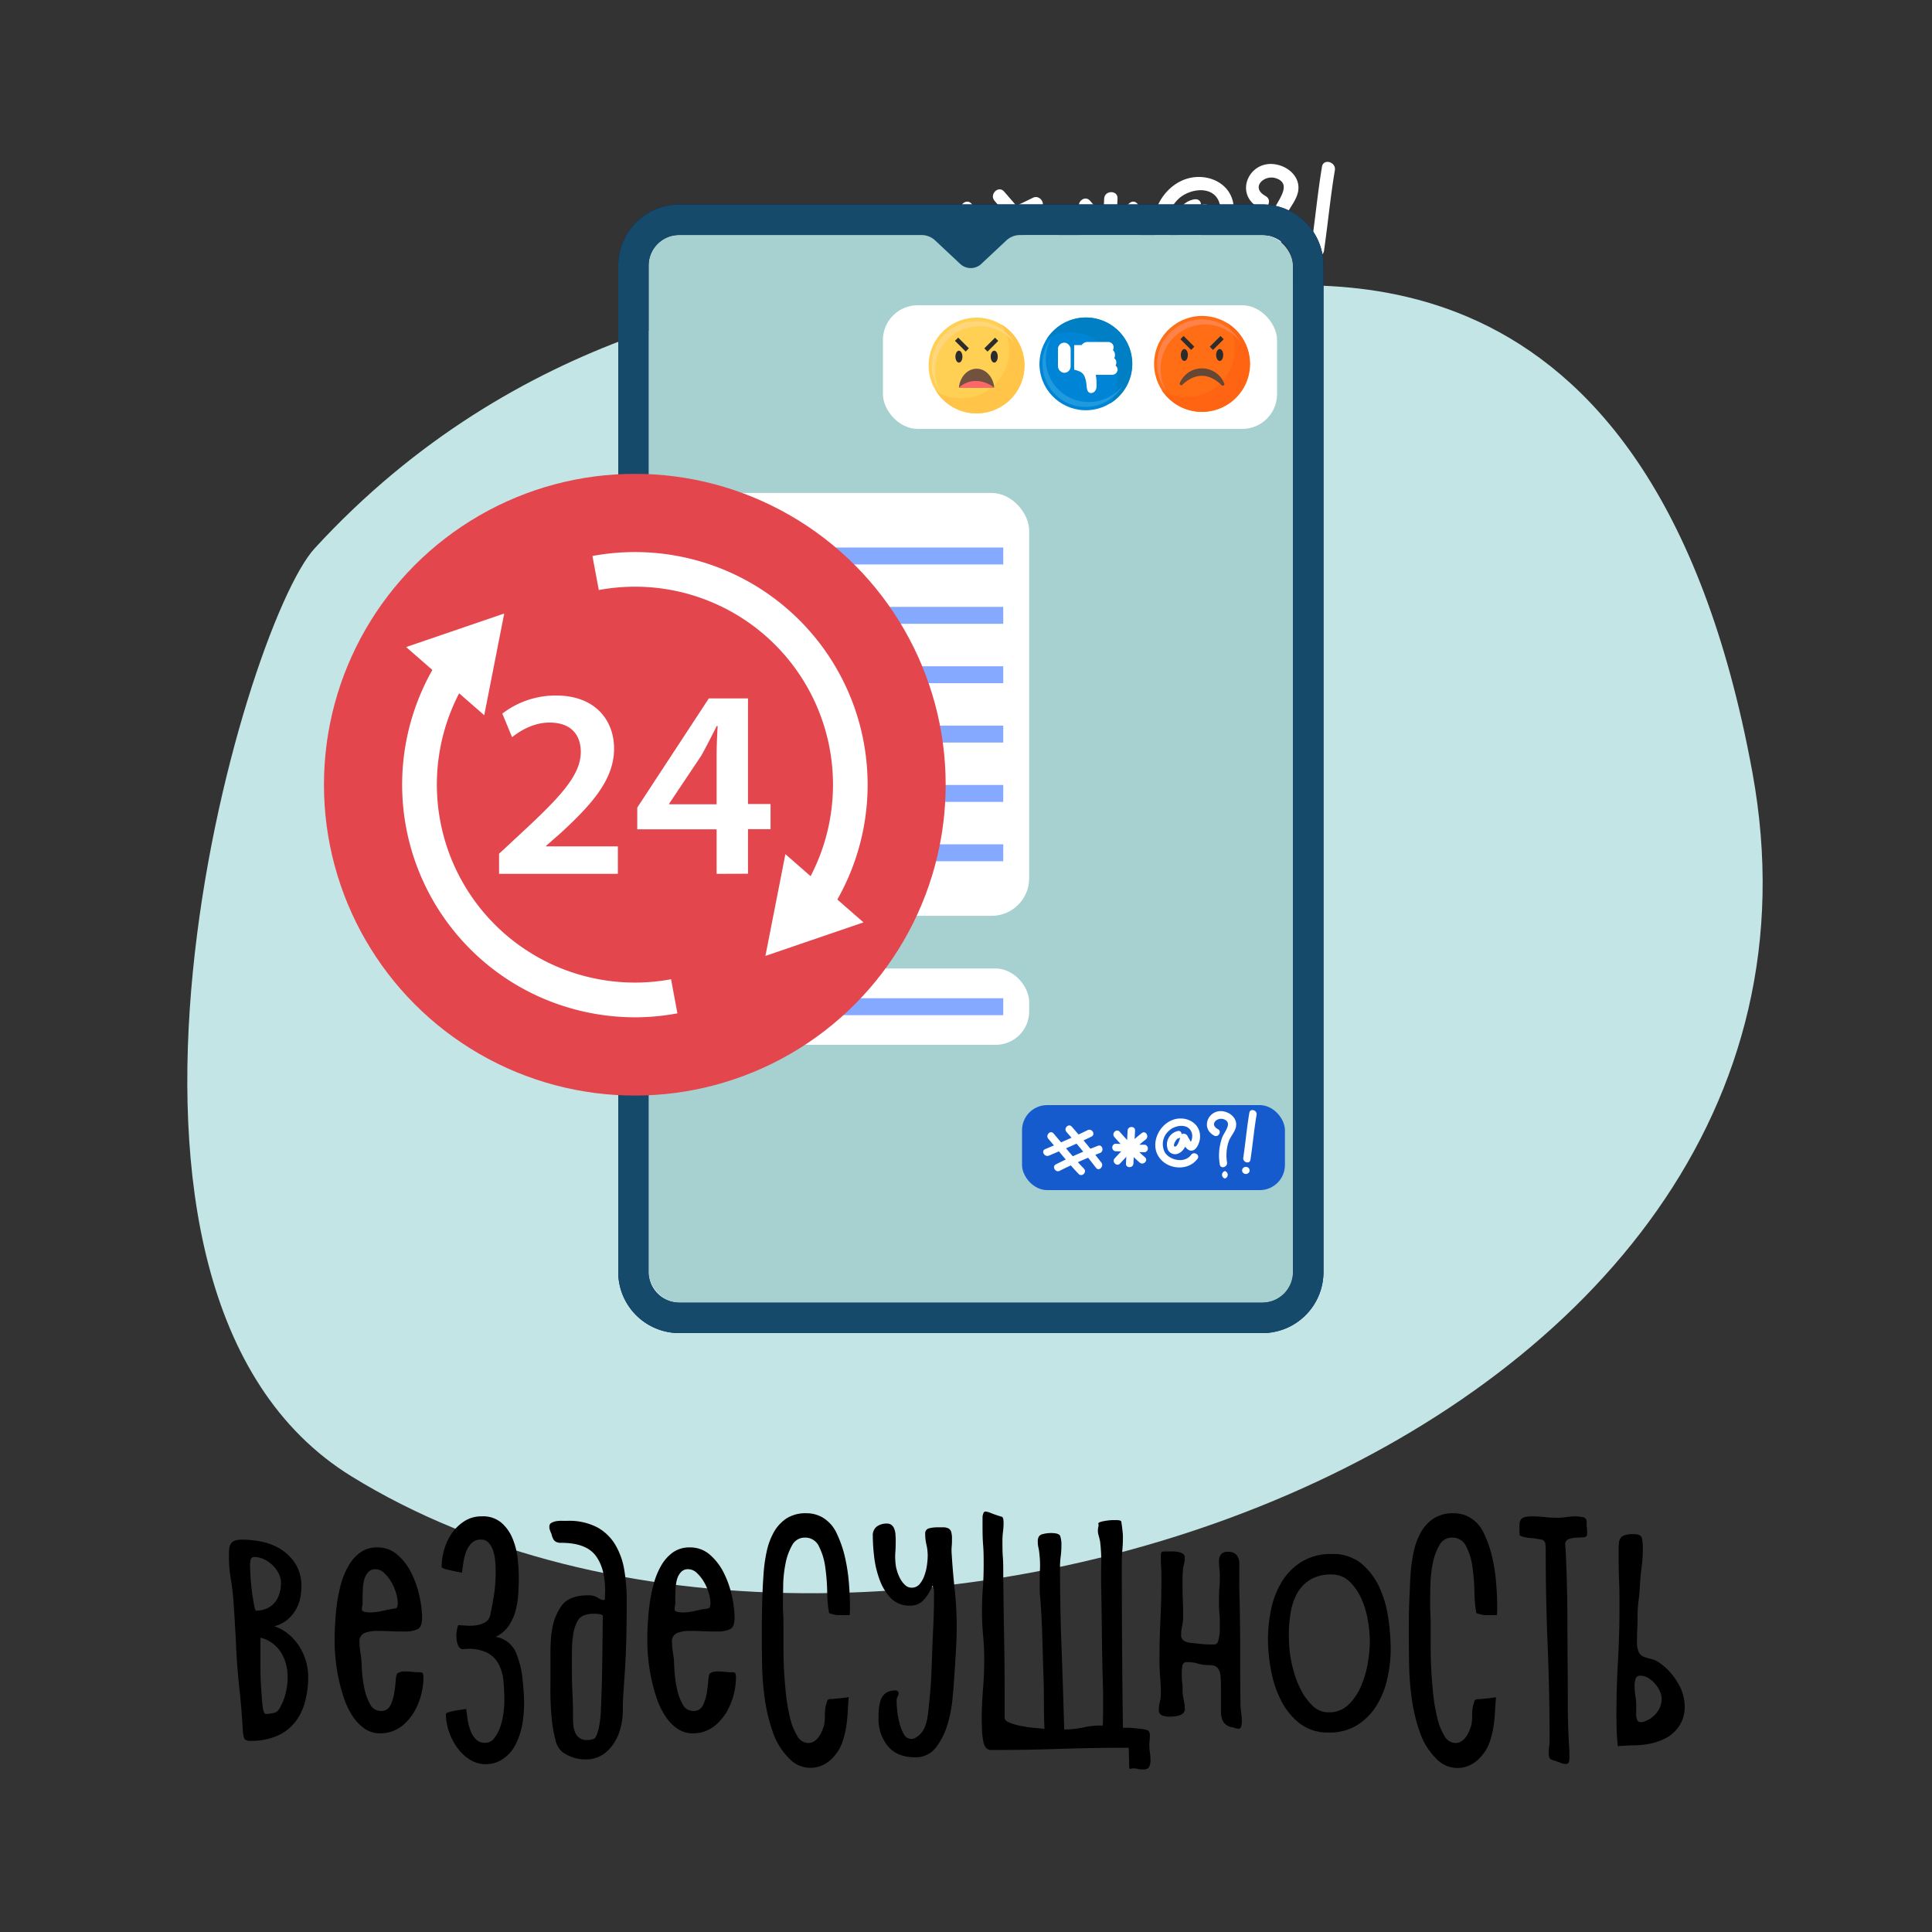 <svg id="Layer_1" data-name="Layer 1" xmlns="http://www.w3.org/2000/svg" viewBox="0 0 500 500"><rect x="0" y="0" width="500" height="500" fill="#333333" stroke="none"/><defs><style>.cls-2{fill:#fff}.cls-7{fill:#84a9ff}.cls-12{fill:#2c2c2c}</style></defs><path d="M316.26 74.43c-13.78-.34-74.85-2.16-90.22-.81-26.93 2.38-92.11 11.09-144.61 68.3C62.69 162.34 12.89 334 91 382.1c131.42 81 394.39-7.86 362.52-182.2C427.11 55.64 336.74 74.93 316.26 74.43z" fill="#c4e5e5"/><path class="cls-2" d="M249.06 55.19c4.7 5.42 9 11.13 14 16.29 1.56 1.6 4-.85 2.45-2.45-5-5.16-9.34-10.86-14.05-16.28-1.46-1.69-3.9.77-2.44 2.44zM257.41 52q7.11 8.11 13.7 16.63c1.36 1.76 3.79-.71 2.44-2.45q-6.6-8.54-13.7-16.62c-1.47-1.68-3.91.78-2.44 2.44z"/><path class="cls-2" d="M249.37 63c6.62-2.8 13.21-5.61 19.65-8.8 2-1 .25-4-1.74-3-6.45 3.19-13 6-19.65 8.79-2 .86-.29 3.85 1.74 3zM254.32 69.93A202.23 202.23 0 0 1 273 61.7c2.06-.79 1.17-4.14-.92-3.34-6.66 2.55-13.1 5.38-19.48 8.58-2 1-.24 4 1.75 3zM280 61c4.62.15 9.23.45 13.85.47a1.73 1.73 0 0 0 0-3.46c-4.62 0-9.23-.32-13.85-.47-2.22-.07-2.22 3.38 0 3.46z"/><path class="cls-2" d="M288.46 66.66c.29-5.08.48-10.18.76-15.27.12-2.22-3.34-2.21-3.46 0-.28 5.09-.47 10.19-.75 15.27-.13 2.23 3.33 2.22 3.45 0z"/><path class="cls-2" d="M279.64 54.38a124.65 124.65 0 0 0 11.72 11.83c1.67 1.45 4.13-1 2.44-2.44a128.19 128.19 0 0 1-11.71-11.83c-1.49-1.67-3.92.78-2.45 2.44z"/><path class="cls-2" d="M282.26 66.66a99.94 99.94 0 0 1 11.86-11.14c1.76-1.33 0-4.34-1.74-3a104.49 104.49 0 0 0-12.57 11.69c-1.53 1.61.91 4.06 2.45 2.44zM309.23 51.57c-3.79.49-6.61 5.26-4.69 8.91a3.73 3.73 0 0 0 4.73 1.52c2.58-1 4-4.46 4.43-7h-3.33c.74 1.84 2.44 5.68 4.88 5.69s3.85-3.76 4-5.77c.64-7.41-7.27-11-13.46-8.14-5.91 2.75-9.35 10.66-5.78 16.49 3.8 6.2 13.71 7.22 18.11 1.14 1.31-1.81-1.69-3.53-3-1.75-2.9 4-9.81 2.64-12.13-1.13-2-3.32-.71-7.35 1.87-9.93 2.88-2.88 9.41-3.81 10.78 1.11.45 1.62 0 2.72-.64 4.16-.48.47-.25.59.67.37a7 7 0 0 1-.82-1.06c-.29-.73-.87-1.36-1.18-2.1-.55-1.38-3-1.9-3.33 0-.1.6-1.39 5.36-2.76 4.69-1-.47.89-3.62 1.62-3.72 2.18-.28 2.21-3.74 0-3.46zM330.71 73.59a1.73 1.73 0 0 0 0-3.46 1.73 1.73 0 0 0 0 3.46zM327.55 50.74c-4.07-2.22-.36-5.61 2.63-4.62 4.4 1.45.52 5.72-.54 8.24-1.71 4.07-1.76 8.47-1.17 12.76.3 2.2 3.63 1.27 3.33-.92a20.78 20.78 0 0 1 .75-9.75c.85-2.39 2.9-4.32 3.39-6.85.68-3.57-2.22-6.32-5.51-7-7.05-1.52-11.27 7.54-4.63 11.16 2 1.07 3.7-1.92 1.75-3zM342.24 70.13v-.57a1.74 1.74 0 0 0-1.73-1.73 1.76 1.76 0 0 0-1.73 1.73v.57a1.73 1.73 0 0 0 3.46 0zM342.65 64.9c1-6.93 1.65-13.92 2.81-20.83.37-2.18-3-3.12-3.33-.92-1.16 6.91-1.78 13.9-2.82 20.83-.33 2.18 3 3.12 3.34.92z"/><path d="M71 420.87a11.4 11.4 0 0 1 3.76 2.13 13.34 13.34 0 0 1 2.73 3.13 14.84 14.84 0 0 1 2.27 7.87 25 25 0 0 1-.76 6.2 14.66 14.66 0 0 1-2.48 5.29 12.14 12.14 0 0 1-4.64 3.68 16.89 16.89 0 0 1-7.17 1.36c-.91 0-1.44-.28-1.58-.86a10.72 10.72 0 0 1-.29-1.94c-.1-1.59-.21-3.14-.32-4.65s-.26-3.06-.4-4.64q-.72-6-1-12.1t-.72-12.17q-.21-2.88-.68-5.65a32.67 32.67 0 0 1-.47-5.58c0-.77 0-1.43.07-2a3.16 3.16 0 0 1 .4-1.37 2 2 0 0 1 1-.82 5.1 5.1 0 0 1 2-.29 23.87 23.87 0 0 1 5.65.68 14.26 14.26 0 0 1 4.89 2.2 12 12 0 0 1 3.46 3.81 11.05 11.05 0 0 1 1.28 5.64 13 13 0 0 1-.43 3.31 10.2 10.2 0 0 1-1.33 3 9.24 9.24 0 0 1-2.2 2.34 8.51 8.51 0 0 1-3.04 1.43zm-6.27-15.26q0 1.14.15 3.06c.09 1.27.22 2.5.39 3.7s.34 2.25.51 3.14.34 1.33.54 1.33a6.92 6.92 0 0 0 2.3-.4 5.61 5.61 0 0 0 2.09-1.29 6.28 6.28 0 0 0 1.47-2.31 9.3 9.3 0 0 0 .54-3.35 5.65 5.65 0 0 0-.68-2.44 8.21 8.21 0 0 0-3.85-3.57 5.89 5.89 0 0 0-2.38-.54c-.57 0-.9.34-1 1s-.1 1.23-.1 1.67zm7.49 36.72a14.63 14.63 0 0 0 1.8-4.54 15.54 15.54 0 0 0 .32-5.47 11.29 11.29 0 0 0-1.9-5.08 8.73 8.73 0 0 0-4.76-3.35h-.28v6c0 2.16 0 4.25.14 6.26s.23 3.76.4 5.22.44 2.2.82 2.2a8.92 8.92 0 0 0 2-.25 2 2 0 0 0 1.44-.99zM101.21 448.16a9.43 9.43 0 0 1-2.73.43 7.1 7.1 0 0 1-4.18-1.26 11.84 11.84 0 0 1-3.13-3.33 20.38 20.38 0 0 1-2.2-4.65 46.52 46.52 0 0 1-2.16-10.29c-.14-1.63-.21-3-.21-4.18s0-2.71.11-4.39.22-3.42.46-5.22a41.36 41.36 0 0 1 1.08-5.36 19.3 19.3 0 0 1 2-4.76 10.75 10.75 0 0 1 3-3.38 7.36 7.36 0 0 1 4.39-1.3 7.69 7.69 0 0 1 5.22 1.91 15 15 0 0 1 3.6 4.72 24.72 24.72 0 0 1 2.09 6 26.57 26.57 0 0 1 .69 5.55c0 1.63-.41 2.64-1.23 3a7.55 7.55 0 0 1-3.24.58c-1.25 0-2.48 0-3.71-.07s-2.46-.08-3.7-.08a8.51 8.51 0 0 0-2.92.51 2.27 2.27 0 0 0-1.4 2.45 13 13 0 0 0 .14 2c.1.64.19 1.3.29 2s.12 2 .21 3.49a31.82 31.82 0 0 0 .65 4.57 14.05 14.05 0 0 0 1.48 4 3.06 3.06 0 0 0 2.77 1.69 2.52 2.52 0 0 0 2.45-1.44 11.39 11.39 0 0 0 1-3.21c.19-1.17.32-2.29.39-3.34s.25-1.66.54-1.8a2.58 2.58 0 0 1 .94-.36 5.46 5.46 0 0 1 .93-.08 16.93 16.93 0 0 1 1.88.11 16.61 16.61 0 0 0 1.87.11c.53 0 .83.13.9.4a4.13 4.13 0 0 1 .11 1 17.83 17.83 0 0 1-.54 4.18 17.3 17.3 0 0 1-1.59 4.17 13.48 13.48 0 0 1-2.63 3.46 9.14 9.14 0 0 1-3.62 2.17zM93.87 415c-.05.24-.1.49-.14.75a4.18 4.18 0 0 0-.08.76c0 .33.27.55.8.65a7.79 7.79 0 0 0 1.15.14 13.26 13.26 0 0 0 2.63-.25l2.55-.54 1.55-.25c.41-.08.61-.54.61-1.41a9.45 9.45 0 0 0-.43-2.52 13 13 0 0 0-1.22-2.88 10.08 10.08 0 0 0-1.84-2.34 3.27 3.27 0 0 0-2.27-1 2.4 2.4 0 0 0-1.91.79 4.71 4.71 0 0 0-1 1.87 11.87 11.87 0 0 0-.36 2.31c0 .81-.07 1.51-.07 2.09V415zM133.54 451.25a9.38 9.38 0 0 1-3.13 3.78 7.81 7.81 0 0 1-8.86.33 12 12 0 0 1-3.27-3.13 15.79 15.79 0 0 1-2.13-4.22 14.16 14.16 0 0 1-.75-4.39c0-.19.24-.36.72-.5a15.42 15.42 0 0 1 1.65-.4c.63-.12 1.22-.21 1.77-.29a10.5 10.5 0 0 0 1.11-.18q.15 1.15.36 2.67a14.81 14.81 0 0 0 .72 2.88 6.56 6.56 0 0 0 1.41 2.3 3.16 3.16 0 0 0 2.41.94 2.94 2.94 0 0 0 2.41-1.26 10 10 0 0 0 1.55-3 17.84 17.84 0 0 0 .79-3.53 24.23 24.23 0 0 0 .22-2.88c0-1.82-.07-3.56-.22-5.22a11.39 11.39 0 0 0-1.19-4.35 7 7 0 0 0-2.88-3 10.79 10.79 0 0 0-5.29-1.08l-1.22.08a1.32 1.32 0 0 1-1.08-.8 4.93 4.93 0 0 1-.47-1.69 7.74 7.74 0 0 1 0-2 7.41 7.41 0 0 1 .43-1.73l2.34.15a10.68 10.68 0 0 0 2.55-.15 5.86 5.86 0 0 0 2.16-.79 2.76 2.76 0 0 0 1.23-1.87c.38-1.73.71-3.52 1-5.36a39.06 39.06 0 0 0 .4-5.44c0-.67 0-1.5-.08-2.48a13.24 13.24 0 0 0-.43-2.85 6.11 6.11 0 0 0-1.15-2.34 2.64 2.64 0 0 0-2.16-1 3.25 3.25 0 0 0-2.41.9 6.26 6.26 0 0 0-1.41 2.23 14.29 14.29 0 0 0-.72 2.81c-.14 1-.26 1.86-.36 2.63-.19-.05-.56-.12-1.11-.22s-1.14-.23-1.77-.39A16 16 0 0 1 115 406c-.48-.2-.72-.36-.72-.51a17 17 0 0 1 .57-4.07 14.67 14.67 0 0 1 1.84-4.24 11.61 11.61 0 0 1 3.31-3.38 8.1 8.1 0 0 1 4.72-1.37 7.3 7.3 0 0 1 5 1.62 10.68 10.68 0 0 1 2.88 4 18.39 18.39 0 0 1 1.34 5.11 44.88 44.88 0 0 1 .32 5.11c0 1.39-.05 2.83-.14 4.32a22.68 22.68 0 0 1-.72 4.36 12.77 12.77 0 0 1-1.77 3.85 8.66 8.66 0 0 1-3.35 2.81 7 7 0 0 1 5.12 3.78 24.19 24.19 0 0 1 1.87 7.52c.09 1 .18 1.92.25 2.88s.11 1.94.11 2.95a34.91 34.91 0 0 1-.43 5.37 19.06 19.06 0 0 1-1.66 5.14zM142.18 395.53a.61.61 0 0 0 0-.22.43.43 0 0 1 0-.22 1 1 0 0 1 .58-1 3.79 3.79 0 0 1 1.33-.43 7.64 7.64 0 0 1 1.51-.07h1.19a15.75 15.75 0 0 1 7.81 1.7 12.38 12.38 0 0 1 4.68 4.57 18.73 18.73 0 0 1 2.3 6.55 46.63 46.63 0 0 1 .62 7.7q0 5-.11 9.9t-.47 9.9c-.1 1.44-.19 2.88-.29 4.32s-.14 2.91-.14 4.4a18 18 0 0 1-.58 4.5 13.16 13.16 0 0 1-1.76 4.06 9.84 9.84 0 0 1-3 3 8.22 8.22 0 0 1-4.42 1.15 9.64 9.64 0 0 1-3.1-.51 10.47 10.47 0 0 1-2.74-1.36 5.73 5.73 0 0 1-1.87-3.32 34.09 34.09 0 0 1-.93-5.36c-.2-1.94-.3-3.84-.33-5.69s0-3.27 0-4.28v-6.12a56.3 56.3 0 0 1 .25-6.12h.07a14.5 14.5 0 0 1 2.6-7.09c1.34-1.76 3.64-2.63 6.91-2.63a4.42 4.42 0 0 1 2.41.61 3.31 3.31 0 0 0 1.33.61 1.43 1.43 0 0 0 .29 0 .36.36 0 0 0 .22-.18l.07-2.24c0-3.88-.83-6.92-2.49-9.1s-4.62-3.28-8.89-3.28a2.73 2.73 0 0 1-1.4-.29 1.83 1.83 0 0 1-.72-.83 5.63 5.63 0 0 1-.4-1.22c-.27-.47-.38-.94-.53-1.41zm13.32 47.16q.28-6.19.36-12.32t.15-12.31a3 3 0 0 0-1.12-.36 9.73 9.73 0 0 0-1.19-.07c-2.11 0-3.52.61-4.21 1.84a10.92 10.92 0 0 0-1.26 4.64h-.07q-.15 2.08-.15 4.14v4.14q0 3 .15 5.94t.14 5.94c0 .62 0 1.3.07 2a6.23 6.23 0 0 0 .44 2 3.13 3.13 0 0 0 3.24 2.05 4.24 4.24 0 0 0 1.87-.43 5 5 0 0 0 .72-1.48 14.89 14.89 0 0 0 .47-1.94c.11-.7.21-1.38.28-2.06a14.53 14.53 0 0 0 .11-1.72zM182.14 448.16a9.43 9.43 0 0 1-2.73.43 7.1 7.1 0 0 1-4.18-1.26 11.7 11.7 0 0 1-3.13-3.33 20.38 20.38 0 0 1-2.2-4.65 46.52 46.52 0 0 1-2.16-10.29c-.14-1.63-.21-3-.21-4.18s0-2.71.1-4.39.23-3.42.47-5.22a41.36 41.36 0 0 1 1.08-5.36 19.3 19.3 0 0 1 1.95-4.76 10.75 10.75 0 0 1 3-3.38 7.34 7.34 0 0 1 4.39-1.3 7.69 7.69 0 0 1 5.22 1.91 15.1 15.1 0 0 1 3.6 4.72 25.15 25.15 0 0 1 2.09 6 27.17 27.17 0 0 1 .68 5.55c0 1.63-.41 2.64-1.22 3a7.61 7.61 0 0 1-3.24.58c-1.25 0-2.48 0-3.71-.07s-2.46-.08-3.71-.08a8.45 8.45 0 0 0-2.91.51 2.28 2.28 0 0 0-1.41 2.45 13 13 0 0 0 .15 2c.09.64.19 1.3.29 2s.11 2 .21 3.49a30.47 30.47 0 0 0 .65 4.57 13.76 13.76 0 0 0 1.48 4 3 3 0 0 0 2.77 1.69 2.53 2.53 0 0 0 2.45-1.44 11.38 11.38 0 0 0 1-3.21c.19-1.17.33-2.29.4-3.34s.25-1.66.54-1.8a2.51 2.51 0 0 1 .94-.36 5.28 5.28 0 0 1 .93-.08 16.75 16.75 0 0 1 1.87.11 16.93 16.93 0 0 0 1.88.11c.52 0 .82.13.9.4a4.19 4.19 0 0 1 .1 1 18.6 18.6 0 0 1-2.12 8.35 13.71 13.71 0 0 1-2.63 3.46 9.28 9.28 0 0 1-3.58 2.17zM174.8 415q-.08.36-.15.75a4.13 4.13 0 0 0-.07.76c0 .33.26.55.79.65a7.89 7.89 0 0 0 1.16.14 13.16 13.16 0 0 0 2.62-.25l2.56-.54 1.55-.25c.4-.08.61-.54.61-1.41a9.45 9.45 0 0 0-.43-2.52 12.62 12.62 0 0 0-1.23-2.88 10.32 10.32 0 0 0-1.83-2.34 3.28 3.28 0 0 0-2.27-1 2.38 2.38 0 0 0-1.91.79 4.58 4.58 0 0 0-1 1.87 11.87 11.87 0 0 0-.36 2.31c-.05.81-.07 1.51-.07 2.09V415zM213 392.79a9.27 9.27 0 0 1 3.6 4.18 29.57 29.57 0 0 1 2.12 6.22 47.08 47.08 0 0 1 1 6.74c.17 2.25.25 4.15.25 5.68 0 .82 0 1.61-.07 2.38H216.66a6.16 6.16 0 0 1-.94-.18l-.83-.22a.62.62 0 0 1-.32-.18.65.65 0 0 1-.07-.36 3.84 3.84 0 0 0-.15-.83 46.36 46.36 0 0 1-.28-4.68 51.6 51.6 0 0 0-.51-6.05 16.42 16.42 0 0 0-1.62-5.29 3.86 3.86 0 0 0-3.63-2.27 3.65 3.65 0 0 0-3.32 2 15.37 15.37 0 0 0-1.69 4.68 32 32 0 0 0-.61 5.4c0 1.8-.07 3.16-.07 4.07 0 1.25 0 2.47.07 3.67s.07 2.43.07 3.68v3.88c0 1.77 0 3.76.1 5.94s.27 4.46.51 6.81a46.65 46.65 0 0 0 1.08 6.44 16.16 16.16 0 0 0 1.87 4.75 3.35 3.35 0 0 0 2.88 1.84 2.71 2.71 0 0 0 1.48-.43 4.32 4.32 0 0 0 1.18-1.12 6.46 6.46 0 0 0 .83-1.47q.33-.79.54-1.44a10.8 10.8 0 0 0 .25-2.67 10.68 10.68 0 0 1 .26-2.66c.14-.48.25-.83.32-1.05a.71.71 0 0 1 .32-.43 1.36 1.36 0 0 1 .58-.11c.24 0 .6 0 1.08-.07l1.76-.18c.6-.07 1.22-.15 1.84-.25-.1 1.25-.18 2.54-.25 3.89a38 38 0 0 1-.43 4 23 23 0 0 1-1 3.86 10.48 10.48 0 0 1-1.94 3.38 8.77 8.77 0 0 1-2.77 2.3 7.28 7.28 0 0 1-3.49.87 7.45 7.45 0 0 1-5.33-2.23 17.52 17.52 0 0 1-4.36-6.84 44.07 44.07 0 0 1-2.12-8.61 72.16 72.16 0 0 1-.72-9.07q-.08-4.57-.07-8.32 0-4 .1-7.92t.4-7.92a40.2 40.2 0 0 1 .79-5.22 17.92 17.92 0 0 1 1.8-4.82 10.37 10.37 0 0 1 3.24-3.56 9.15 9.15 0 0 1 5.26-1.37 8.19 8.19 0 0 1 4.25 1.16zM246.29 402.08c.19 3.12.46 6.23.79 9.32a86.11 86.11 0 0 1 .51 9.4c0 2.06-.06 4.13-.18 6.19s-.25 4.13-.4 6.19q-.13 2.44-.47 6.12a34.6 34.6 0 0 1-1.36 7.09 18.27 18.27 0 0 1-3 5.91 6.5 6.5 0 0 1-5.4 2.48q-4.6 0-7-2.88a10.92 10.92 0 0 1-2.41-7.27c0-.82 0-1.64.1-2.48a8.68 8.68 0 0 1 .51-2.31 3.6 3.6 0 0 1 1.29-1.69 4.34 4.34 0 0 1 2.56-.65.84.84 0 0 1 .47.18.55.55 0 0 1 .25.47 1.81 1.81 0 0 1-.25.94 1.78 1.78 0 0 0-.25.93c0 .58 0 1.42.14 2.52a21 21 0 0 0 .58 3.35 11 11 0 0 0 1.15 2.92 2.14 2.14 0 0 0 1.87 1.22 2.33 2.33 0 0 0 1.19-.32 5.17 5.17 0 0 0 1-.76 5.26 5.26 0 0 0 1.33-1.91 11.22 11.22 0 0 0 .69-2.37c.14-.84.25-1.7.32-2.56s.16-1.66.25-2.38c.19-1.92.34-3.84.43-5.76s.17-3.86.22-5.83c.1-2.49.2-5 .32-7.49s.18-5 .18-7.56v-1.36a2.83 2.83 0 0 0-.4-1.37 12.42 12.42 0 0 1-2.12 3.53 4.56 4.56 0 0 1-3.64 1.65 6.61 6.61 0 0 1-5-1.94 13.48 13.48 0 0 1-2.91-4.75 25.12 25.12 0 0 1-1.41-5.91 47.43 47.43 0 0 1-.36-5.4 2.88 2.88 0 0 1 1-2.45 4.26 4.26 0 0 1 2.63-.79 1.89 1.89 0 0 1 1.26.4 2.29 2.29 0 0 1 .68 1 5.29 5.29 0 0 1 .29 1.26c0 .46.07.9.07 1.33 0 1.2 0 2.4-.11 3.6a16.73 16.73 0 0 0 .18 3.6 13.24 13.24 0 0 0 .47 1.66 9.15 9.15 0 0 0 .83 1.76 5.64 5.64 0 0 0 1.19 1.41 2.33 2.33 0 0 0 1.54.57 2.61 2.61 0 0 0 2.09-.93 7.1 7.1 0 0 0 1.26-2.27 13.5 13.5 0 0 0 .65-2.74 18.83 18.83 0 0 0 .18-2.34 12.55 12.55 0 0 0-.32-2.81 11.85 11.85 0 0 1-.33-2.8 1.33 1.33 0 0 1 1.05-1.48 8.26 8.26 0 0 1 2-.25h1.76a2.92 2.92 0 0 1 1.22.29 1.5 1.5 0 0 1 .69.87 6 6 0 0 1 .21 1.83c0 .63 0 1.26-.07 1.91a12.18 12.18 0 0 0-.01 1.91zM254.5 450.75a18.45 18.45 0 0 1-.36-2.81c0-1-.07-1.92-.07-2.88q0-3.88.32-7.74t.33-7.74q0-3.16-.29-6.3t-.29-6.3c0-2 .07-4 .22-6s.21-4 .21-6c0-1.73 0-3.45-.14-5.15s-.15-3.42-.15-5.15v-.86-1.19a3 3 0 0 1 .22-1 .57.57 0 0 1 .54-.44 4.13 4.13 0 0 1 1.33.36c.6.24 1.07.41 1.4.51.67.24 1.16.39 1.48.47s.47.61.47 1.62a17.88 17.88 0 0 1-.15 2.3 17.86 17.86 0 0 0-.14 2.3c0 1.44 0 2.87.11 4.29s.1 2.82.1 4.21q.07 8.21.22 16.24t.14 16.23v4.83c0 .52.47 1 1.41 1.33a17.11 17.11 0 0 0 3.17.86c1.17.22 2.32.37 3.45.47s1.88.17 2.27.22c-.1-2.45-.14-4.89-.14-7.31s-.05-4.89-.15-7.38c-.1-3.31-.19-6.63-.29-9.94s-.28-6.65-.57-10a14.58 14.58 0 0 1-.07-1.51v-1.51c0-1.25 0-2.51.07-3.78a25.06 25.06 0 0 0-.15-3.78 10.87 10.87 0 0 0-.25-1.66 7.38 7.38 0 0 1-.18-1.65c0-1 .37-1.62 1.12-1.84a8.53 8.53 0 0 1 2.34-.32q2 0 2.34.75a7.07 7.07 0 0 1 .32 2.49 21.63 21.63 0 0 1-.18 2.81 20.86 20.86 0 0 0-.18 2.73q0 10.59.4 21.06t.68 21a23 23 0 0 0 5-.54 20.2 20.2 0 0 1 5-.47l.07-3.17v-2.84-2.84q-.22-6.63-.29-13.22t-.19-13.36q-.07-3 0-6.08a43.46 43.46 0 0 0-.29-6.09c-.1-.53-.22-1-.36-1.51a4.8 4.8 0 0 1-.22-1.44 5.38 5.38 0 0 1 .11-.86 1.41 1.41 0 0 0 0-.87c0-.19.29-.35.72-.47a11 11 0 0 1 1.41-.28c.5-.08 1-.12 1.44-.15h1c.86 0 1.32.13 1.37.39s.12.73.21 1.41c.05.43.1.87.15 1.33s.07.92.07 1.4c0 1.06-.05 2.1-.14 3.13s-.15 2.08-.15 3.14q0 10.8.07 21.49t.22 21.49a12.87 12.87 0 0 1 2.23 0c.77.07 1.54.15 2.31.25a6.68 6.68 0 0 1 1.72.32q.72.25.72 1.41a10.41 10.41 0 0 1-.07 1.26 9.57 9.57 0 0 0-.07 1.18 13.66 13.66 0 0 0 .14 1.95 12.2 12.2 0 0 1 .15 1.94 3.73 3.73 0 0 1-.36 1.8c-.24.43-.77.65-1.59.65a6.17 6.17 0 0 1-1.33-.14 5.58 5.58 0 0 0-1.33-.15 1.41 1.41 0 0 0-.36.07 1.13 1.13 0 0 1-.36.08l-.07-.08a2.48 2.48 0 0 1-.11-.61 5.52 5.52 0 0 1 0-.61c0-.72-.07-1.42-.07-2.09s0-1.37-.07-2.09h-.5q-8.79 0-17.46.29t-17.39.29a1.82 1.82 0 0 1-1.55-.54 3.53 3.53 0 0 1-.69-1.61zM320.81 414.1c.1 4.47.15 8.89.15 13.29s0 8.82.07 13.28a17.38 17.38 0 0 0 .18 2.52 17.38 17.38 0 0 1 .18 2.52 5.21 5.21 0 0 1-.15 1q-.14.69-.72.69a2.09 2.09 0 0 1-.75-.15l-.69-.21a3.43 3.43 0 0 1-2.48-1.41 5.42 5.42 0 0 1-.61-2.77v-2.34-3.24c0-1.13 0-2.18-.11-3.17a4.27 4.27 0 0 0-.47-2 2.13 2.13 0 0 0-1.11-1 5.3 5.3 0 0 0-1.48-.18 10.2 10.2 0 0 1-2.81-.39 9.55 9.55 0 0 0-2.73-.4 1.14 1.14 0 0 0-1.3 1 12.2 12.2 0 0 0-.14 1.8c0 .81 0 1.63.11 2.45s.1 1.63.1 2.44a14.27 14.27 0 0 0 .33 2.27 10.81 10.81 0 0 1 .25 2.27 1.33 1.33 0 0 1-.43 1 2.62 2.62 0 0 1-1 .58 6.86 6.86 0 0 1-1.26.25 10.55 10.55 0 0 1-1.12.07 6.54 6.54 0 0 1-2-.28 1.4 1.4 0 0 1-.9-1.52 8.41 8.41 0 0 1 .26-2.08 8.79 8.79 0 0 0 .25-2c0-1.44-.06-2.87-.18-4.28s-.18-2.85-.18-4.29q0-5.32.25-10.62t.25-10.62c0-1 0-1.93-.07-2.91s-.07-2-.07-3a1.94 1.94 0 0 1 .14-.9c.1-.17.38-.25.87-.25h1.4a10.93 10.93 0 0 1 1.73.07 4.34 4.34 0 0 1 1.44.43 1.18 1.18 0 0 1 .61 1.12 7.16 7.16 0 0 1-.25 1.84 6.92 6.92 0 0 0-.25 1.9 11.22 11.22 0 0 0-.08 1.26v1.26c0 1.59 0 3.17.08 4.76s.07 3.16.07 4.75a15.7 15.7 0 0 1-.29 2.09 9.82 9.82 0 0 0-.22 2 1.78 1.78 0 0 0 .65 1.59 4.1 4.1 0 0 0 1.73.57l2.7.29a24.17 24.17 0 0 0 2.7.14h.65a1.41 1.41 0 0 0 .65-.14 1.46 1.46 0 0 0 .54-.86 13.15 13.15 0 0 0 .28-1.44 10.17 10.17 0 0 0 .11-1.52v-1.08c0-1.1 0-2.17-.11-3.2s-.1-2.1-.1-3.2 0-2.1.1-3.14.11-2.07.11-3.13a15.63 15.63 0 0 0-.11-1.91 17.54 17.54 0 0 1-.1-1.9 2.83 2.83 0 0 1 .5-1.8 2.13 2.13 0 0 1 1.8-.65 2.78 2.78 0 0 1 2.27.83 3.61 3.61 0 0 1 .68 2.34v4.6c0 1.53.03 3.18.08 4.71zM343.85 448.37a11.74 11.74 0 0 1-7.56-2.41 17.52 17.52 0 0 1-4.82-6 29.08 29.08 0 0 1-2.56-7.84 44.93 44.93 0 0 1-.76-7.82 38.22 38.22 0 0 1 .83-7.88 22.23 22.23 0 0 1 2.77-7.09 15.65 15.65 0 0 1 5.12-5.15 14.38 14.38 0 0 1 7.77-2 11.61 11.61 0 0 1 7.71 2.48 17.63 17.63 0 0 1 4.64 6.16 28.23 28.23 0 0 1 2.3 8 57.09 57.09 0 0 1 .62 8 34.42 34.42 0 0 1-.87 7.6 22.48 22.48 0 0 1-2.77 6.95 15.93 15.93 0 0 1-5 5.07 13.42 13.42 0 0 1-7.42 1.93zm.79-40.89a10.4 10.4 0 0 0-5.54 1.33 9.56 9.56 0 0 0-3.39 3.53 15.44 15.44 0 0 0-1.69 5 33.53 33.53 0 0 0-.47 5.58c0 1.58.08 3.09.22 4.53a34.53 34.53 0 0 0 .9 4.57 25.35 25.35 0 0 0 1.94 5.19 15.53 15.53 0 0 0 3.06 4.21 5.87 5.87 0 0 0 4.18 1.73 7.13 7.13 0 0 0 5.15-2 14.45 14.45 0 0 0 3.27-4.86 25.32 25.32 0 0 0 1.73-6 35.43 35.43 0 0 0 .51-5.54 34.26 34.26 0 0 0-.47-5.15 23 23 0 0 0-1.62-5.65 14.18 14.18 0 0 0-3.06-4.54 6.47 6.47 0 0 0-4.72-1.93zM380.5 392.79a9.15 9.15 0 0 1 3.6 4.18 29.57 29.57 0 0 1 2.12 6.22 45.71 45.71 0 0 1 1 6.74c.17 2.25.25 4.15.25 5.68 0 .82 0 1.61-.07 2.38H384.16a6.16 6.16 0 0 1-.94-.18l-.82-.22a.62.62 0 0 1-.33-.18.65.65 0 0 1-.07-.36 4.35 4.35 0 0 0-.14-.83 45.8 45.8 0 0 1-.29-4.68 51.6 51.6 0 0 0-.51-6.05 15.94 15.94 0 0 0-1.62-5.29 3.86 3.86 0 0 0-3.63-2.27 3.62 3.62 0 0 0-3.31 2 15.12 15.12 0 0 0-1.7 4.68 32 32 0 0 0-.61 5.4c-.05 1.8-.07 3.16-.07 4.07 0 1.25 0 2.47.07 3.67s.07 2.43.07 3.68v3.88c0 1.77 0 3.76.11 5.94s.26 4.46.5 6.81a46.65 46.65 0 0 0 1.08 6.44 16.16 16.16 0 0 0 1.87 4.75 3.35 3.35 0 0 0 2.88 1.84 2.71 2.71 0 0 0 1.48-.43 4.51 4.51 0 0 0 1.19-1.12 6.83 6.83 0 0 0 .82-1.47q.33-.79.54-1.44A10.81 10.81 0 0 0 381 444a10.68 10.68 0 0 1 .25-2.66c.14-.48.25-.83.32-1.05a.68.68 0 0 1 .33-.43 1.28 1.28 0 0 1 .57-.11c.24 0 .6 0 1.08-.07l1.77-.18c.6-.07 1.21-.15 1.83-.25-.09 1.25-.18 2.54-.25 3.89a38 38 0 0 1-.43 4 24 24 0 0 1-1 3.86 10.51 10.51 0 0 1-2 3.38 8.77 8.77 0 0 1-2.77 2.3 7.25 7.25 0 0 1-3.49.87 7.47 7.47 0 0 1-5.33-2.23 17.52 17.52 0 0 1-4.36-6.84 44.07 44.07 0 0 1-2.12-8.61 72.16 72.16 0 0 1-.72-9.07q-.08-4.57-.07-8.32c0-2.64 0-5.28.11-7.92s.2-5.28.39-7.92a42 42 0 0 1 .79-5.22 17.92 17.92 0 0 1 1.8-4.82 10.37 10.37 0 0 1 3.3-3.6 9.15 9.15 0 0 1 5.26-1.37 8.17 8.17 0 0 1 4.24 1.16zM397.42 398.19a6.06 6.06 0 0 0-.9-.11 11.29 11.29 0 0 1-1.26-.14c-.43-.07-.83-.16-1.19-.25a1.85 1.85 0 0 1-.76-.36 4.73 4.73 0 0 1-.07-.8v-2a2.29 2.29 0 0 1 .36-1.26 1.68 1.68 0 0 1 1-.65 8.57 8.57 0 0 1 2.05-.18 28.2 28.2 0 0 1 3.17.18 27.9 27.9 0 0 0 3.16.18 15.57 15.57 0 0 0 2.34-.18 15.67 15.67 0 0 1 2.34-.18 11.33 11.33 0 0 1 1.91.18 1.18 1.18 0 0 1 1.05 1.33c0 .48 0 1 .07 1.48s.07 1 .07 1.47a.84.84 0 0 1-.86.94c-.58.05-1.22.08-1.91.11a6.14 6.14 0 0 0-2 .36 1.44 1.44 0 0 0-.9 1.55 9.37 9.37 0 0 0 .08 1.22 11.09 11.09 0 0 1 .07 1.15q.29 6.34.36 12.6t.07 12.6q.08 6.56.07 13t.43 13a7.59 7.59 0 0 0 0 .79v.79a3.58 3.58 0 0 1-.15 1 .72.72 0 0 1-.79.5 3.29 3.29 0 0 1-1.15-.21l-1.15-.44c-.39-.14-.71-.25-1-.32a1.9 1.9 0 0 1-.64-.29 1 1 0 0 1-.36-.57 4.55 4.55 0 0 1-.11-1.19 10.62 10.62 0 0 1 .11-1.59 12.5 12.5 0 0 0 .1-1.65q0-12.31-.5-24.48t-.5-24.48a13 13 0 0 0-.08-1.59 1.29 1.29 0 0 0-1.15-1.29c-.18-.03-.71-.12-1.38-.22zM429.74 430.52a16.3 16.3 0 0 1 4.43 4.93 12 12 0 0 1 1.84 6.3 8.9 8.9 0 0 1-1.15 4.46 9.26 9.26 0 0 1-3.17 3.28 14.31 14.31 0 0 1-4 1.62 22.7 22.7 0 0 1-4.5.58c-1.56 0-3.06.12-4.5.21-.15-1.34-.24-2.66-.29-4s-.07-2.61-.07-4q0-7 .39-13.86t.4-13.86c0-2.45 0-4.88-.11-7.31s-.11-4.86-.11-7.3c0-.87 0-1.59.08-2.16a2.61 2.61 0 0 1 .43-1.37 2.14 2.14 0 0 1 1.15-.76 7.64 7.64 0 0 1 2.23-.25c1.3 0 2 .37 2.16 1.12a15.13 15.13 0 0 1 .22 2.77 33.49 33.49 0 0 1-.29 4.39c-.19 1.44-.34 2.9-.43 4.39s-.17 2.87-.36 4.29a30.47 30.47 0 0 0-.29 4.28c0 1.1 0 2.2-.07 3.28s-.07 2.14-.07 3.2a6 6 0 0 0 .5 2.92 2.66 2.66 0 0 0 1.37 1.15 14.43 14.43 0 0 0 2 .57 6.55 6.55 0 0 1 2.21 1.13zM426 445.35a6.84 6.84 0 0 0 2.88-2.27 5.57 5.57 0 0 0 1.15-3.42 4.75 4.75 0 0 0-.47-2 7.68 7.68 0 0 0-1.26-1.94 7.26 7.26 0 0 0-1.76-1.48 3.88 3.88 0 0 0-2-.57 1.16 1.16 0 0 0-1.26.86 5.87 5.87 0 0 0-.25 1.66 16.56 16.56 0 0 0 .21 2.66 15.49 15.49 0 0 1 .22 2.66v1.12a10.44 10.44 0 0 0 0 1.37 2.94 2.94 0 0 0 .28 1.19.93.93 0 0 0 .9.5 2.57 2.57 0 0 0 .72-.11 3.52 3.52 0 0 0 .64-.23z"/><path d="M326.7 52.91H175.76A15.8 15.8 0 0 0 160 68.71v260.48A15.81 15.81 0 0 0 175.76 345H326.7a15.81 15.81 0 0 0 15.81-15.81V68.71a15.8 15.8 0 0 0-15.81-15.8zm7.91 276.28a7.92 7.92 0 0 1-7.91 7.91H175.76a7.91 7.91 0 0 1-7.9-7.91V68.71a7.9 7.9 0 0 1 7.9-7.9H326.7a7.91 7.91 0 0 1 7.91 7.9z" fill="#050f64"/><rect x="167.86" y="60.81" width="166.75" height="276.29" rx="7.9" fill="#a7d1d0"/><path d="M326.7 52.91H175.76A15.8 15.8 0 0 0 160 68.71v260.48A15.81 15.81 0 0 0 175.76 345H326.7a15.81 15.81 0 0 0 15.81-15.81V68.71a15.8 15.8 0 0 0-15.81-15.8zm7.91 276.28a7.91 7.91 0 0 1-7.91 7.91H175.76a7.9 7.9 0 0 1-7.9-7.91V68.71a7.9 7.9 0 0 1 7.9-7.9h62.66a5.28 5.28 0 0 1 3.6 1.42l6.51 6.1a4 4 0 0 0 5.4 0l6.51-6.1a5.31 5.31 0 0 1 3.61-1.42h62.65a7.91 7.91 0 0 1 7.91 7.9z" fill="#154a6b"/><rect x="264.5" y="286" width="68.04" height="22" rx="6.5" fill="#155bcd"/><rect class="cls-2" x="180.92" y="127.58" width="85.43" height="109.44" rx="9.73"/><path class="cls-7" d="M187.64 141.7h72v4.38h-72zM187.64 157.06h72v4.38h-72zM187.64 172.43h72v4.38h-72zM187.64 187.79h72v4.38h-72zM187.64 203.15h72v4.38h-72zM187.64 218.51h72v4.38h-72z"/><rect class="cls-2" x="180.92" y="250.65" width="85.43" height="19.75" rx="8.64"/><path class="cls-7" d="M187.64 258.34h72v4.38h-72z"/><circle cx="164.29" cy="203.08" r="80.45" fill="#e4464e"/><path class="cls-2" d="M129.16 226.15v-5.21l5.38-5c10.68-9.87 15.71-15.31 15.77-21.31 0-4.1-2.18-7.63-8.11-7.63-4 0-7.42 2-9.68 3.78l-2.52-6.1a22.65 22.65 0 0 1 13.92-4.68c10.06 0 15 6.33 15 13.75 0 8-5.74 14.38-13.67 21.71l-3.92 3.44v.14h18.57v7.1zM185.46 226.15v-11.53h-20.54V209l18.52-28.25h10.14v27.33h5.84v6.51h-5.84v11.53zm0-18v-12.39c0-2.56.11-5.17.27-7.85h-.25c-1.43 2.84-2.6 5.16-4 7.67L173.17 208v.14z"/><path class="cls-2" d="M164.39 263.28a60.67 60.67 0 0 1-27.82-6.76 60.21 60.21 0 0 1-22.94-86l7.55 4.84a51.25 51.25 0 0 0 52.49 78.07l1.64 8.82a59.87 59.87 0 0 1-10.92 1.03z"/><path class="cls-2" d="M125.32 185.1l5.17-26.32-25.38 8.68 20.21 17.64zM215 235.61l-7.55-4.84a51.24 51.24 0 0 0-52.48-78.07l-1.65-8.81A60.21 60.21 0 0 1 215 235.61z"/><path class="cls-2" d="M203.26 221.06l-5.17 26.33 25.38-8.68-20.21-17.65z"/><rect class="cls-2" x="228.5" y="79" width="102" height="32" rx="9"/><circle cx="252.74" cy="94.6" r="12.4" transform="rotate(-76.72 252.733 94.608)" fill="#ffd053"/><path d="M259.22 84a12.4 12.4 0 0 1-16.93 17.25A12.4 12.4 0 1 0 259.22 84z" fill="#ffc448"/><path d="M242 95.91a11.5 11.5 0 0 1 20.63-7 11.51 11.51 0 1 0-19.1 12.75 11.4 11.4 0 0 1-1.53-5.75z" fill="#ffd77a"/><ellipse class="cls-12" cx="248.17" cy="92.3" rx=".91" ry="1.54"/><path class="cls-12" d="M258.22 92.3c0 .85-.41 1.54-.91 1.54s-.92-.69-.92-1.54.41-1.54.92-1.54.91.69.91 1.54z"/><path class="cls-12" transform="rotate(-45 248.942 89.185)" d="M248.36 87.22h1.18v3.92h-1.18z"/><path class="cls-12" transform="rotate(45 256.527 89.187)" d="M255.95 87.22h1.18v3.92h-1.18z"/><path d="M257.31 100.28c-.27-2.74-2.22-4.87-4.58-4.86s-4.31 2.14-4.56 4.88z" fill="#71523f"/><path d="M248.17 100.3s3.85-3.86 9.14 0z" fill="#ff6669"/><circle cx="281" cy="94.19" r="11.99" transform="rotate(-9.22 280.937 94.177)" fill="#0085d6"/><path d="M287.27 104.42a12 12 0 0 0-16.37-16.67 12 12 0 1 1 16.37 16.67z" fill="#007fc4"/><path d="M270.64 92.93a11.13 11.13 0 0 0 19.95 6.78 11.13 11.13 0 1 1-18.47-12.33 11.12 11.12 0 0 0-1.48 5.55z" fill="#1f9adf"/><path class="cls-2" d="M287.9 97h-4.16a.16.16 0 0 0-.15.2 6.91 6.91 0 0 1 .18 1.87 10 10 0 0 1 0 1.09 1.91 1.91 0 0 1-.36 1 1.31 1.31 0 0 1-1 .56c-.95 0-1.1-.93-1.19-1.68a8 8 0 0 0-.53-2.61 2.46 2.46 0 0 0-1.27-1.29 6.58 6.58 0 0 0-1.3-.42.17.17 0 0 1-.13-.16v-6.09a.17.17 0 0 1 .16-.17h1.71a.18.18 0 0 0 .13-.06 1.82 1.82 0 0 1 1.47-.74h5.34a1.41 1.41 0 0 1 1.41 1.41 1.32 1.32 0 0 1-.13.56.16.16 0 0 0 0 .2 1.61 1.61 0 0 1 .47 1.15V92a1.32 1.32 0 0 1-.13.56.17.17 0 0 0 0 .2 1.24 1.24 0 0 1 .48 1v.17a1.19 1.19 0 0 1-.14.56.17.17 0 0 0 0 .19 1.26 1.26 0 0 1 .48 1A1.43 1.43 0 0 1 287.9 97z"/><rect class="cls-2" x="273.8" y="88.68" width="3.28" height="7.8" rx="1.64"/><path class="cls-2" d="M271.3 294.71c2.63 3 5.05 6.22 7.85 9.11.87.89 2.24-.47 1.37-1.37-2.8-2.88-5.22-6.07-7.85-9.1-.82-1-2.18.43-1.37 1.36zM276 292.94c2.65 3 5.2 6.11 7.66 9.3.76 1 2.12-.4 1.37-1.37-2.46-3.18-5-6.27-7.66-9.3-.83-.93-2.19.44-1.37 1.37z"/><path class="cls-2" d="M271.48 299.07c3.7-1.57 7.38-3.14 11-4.92 1.11-.55.13-2.22-1-1.67-3.6 1.78-7.29 3.35-11 4.92-1.14.48-.16 2.15 1 1.67zM274.24 303c3.42-1.71 6.86-3.23 10.43-4.6 1.15-.44.65-2.31-.51-1.87-3.73 1.43-7.32 3-10.89 4.8-1.11.56-.14 2.23 1 1.67zM288.59 297.93c2.58.09 5.15.25 7.74.26a1 1 0 0 0 0-1.93c-2.59 0-5.16-.18-7.74-.26a1 1 0 0 0 0 1.93z"/><path class="cls-2" d="M293.33 301.13c.16-2.85.27-5.69.42-8.54.07-1.24-1.86-1.24-1.93 0-.16 2.85-.26 5.69-.42 8.54-.07 1.24 1.86 1.24 1.93 0z"/><path class="cls-2" d="M288.4 294.26a70.46 70.46 0 0 0 6.55 6.61c.94.82 2.31-.55 1.37-1.36a70.57 70.57 0 0 1-6.55-6.62c-.83-.93-2.2.44-1.37 1.37z"/><path class="cls-2" d="M289.86 301.13a54.31 54.31 0 0 1 6.64-6.23c1-.75 0-2.43-1-1.67a58.58 58.58 0 0 0-7 6.53c-.86.9.51 2.27 1.36 1.37zM304.94 292.69a3.58 3.58 0 0 0-2.62 5 2.08 2.08 0 0 0 2.64.83c1.44-.55 2.25-2.49 2.48-3.91h-1.86c.41 1 1.36 3.18 2.73 3.18s2.15-2.1 2.25-3.22c.35-4.14-4.07-6.17-7.53-4.55-3.3 1.54-5.23 6-3.23 9.22 2.12 3.46 7.66 4 10.12.64.73-1-.94-2-1.67-1-1.62 2.24-5.48 1.47-6.78-.64a4.55 4.55 0 0 1 1-5.55c1.61-1.6 5.25-2.12 6 .62a3.2 3.2 0 0 1-.36 2.33c-.26.26-.14.33.38.2a3.17 3.17 0 0 1-.46-.58c-.16-.41-.49-.77-.66-1.18-.31-.77-1.69-1.06-1.86 0-.06.34-.78 3-1.55 2.62-.53-.26.5-2 .91-2.08 1.22-.15 1.24-2.09 0-1.93zM317 305a1 1 0 0 0 0-1.93 1 1 0 0 0 0 1.93zM315.18 292.22c-2.27-1.24-.2-3.13 1.47-2.58 2.46.81.29 3.2-.3 4.61a13.63 13.63 0 0 0-.66 7.13c.17 1.23 2 .71 1.87-.51a11.45 11.45 0 0 1 .42-5.45c.47-1.34 1.62-2.42 1.89-3.83.38-2-1.24-3.54-3.08-3.94-3.94-.85-6.3 4.22-2.58 6.24 1.09.6 2.07-1.07 1-1.67zM323.4 303.07v-.33a1 1 0 0 0-1.94 0v.33a1 1 0 0 0 1.94 0zM323.62 300.14c.58-3.88.93-7.78 1.58-11.64.2-1.22-1.66-1.75-1.87-.52-.65 3.87-1 7.77-1.57 11.65-.18 1.21 1.68 1.74 1.86.51z"/><circle cx="311.08" cy="94.18" r="12.42" transform="rotate(-80.78 311.093 94.175)" fill="#ff6d15"/><path d="M317.58 83.59a12.42 12.42 0 0 1-17 17.27 12.42 12.42 0 1 0 17-17.27z" fill="#ff6412"/><path d="M300.36 95.49a11.52 11.52 0 0 1 20.66-7 11.53 11.53 0 1 0-19.13 12.77 11.43 11.43 0 0 1-1.53-5.77z" fill="#ff8249"/><ellipse class="cls-12" cx="306.51" cy="91.87" rx=".91" ry="1.54"/><path class="cls-12" d="M316.57 91.87c0 .85-.41 1.54-.91 1.54s-.92-.69-.92-1.54.41-1.54.92-1.54.91.67.91 1.54z"/><path d="M316.17 99.7a.41.41 0 0 0 .67-.45 6.22 6.22 0 0 0-11.51-.11.41.41 0 0 0 .66.45c1.82-1.76 5.68-4.27 10.18.11z" fill="#654735"/><path class="cls-12" transform="rotate(-45 307.285 88.758)" d="M306.7 86.79h1.18v3.93h-1.18z"/><path class="cls-12" transform="rotate(45 314.885 88.76)" d="M314.3 86.79h1.18v3.93h-1.18z"/></svg>